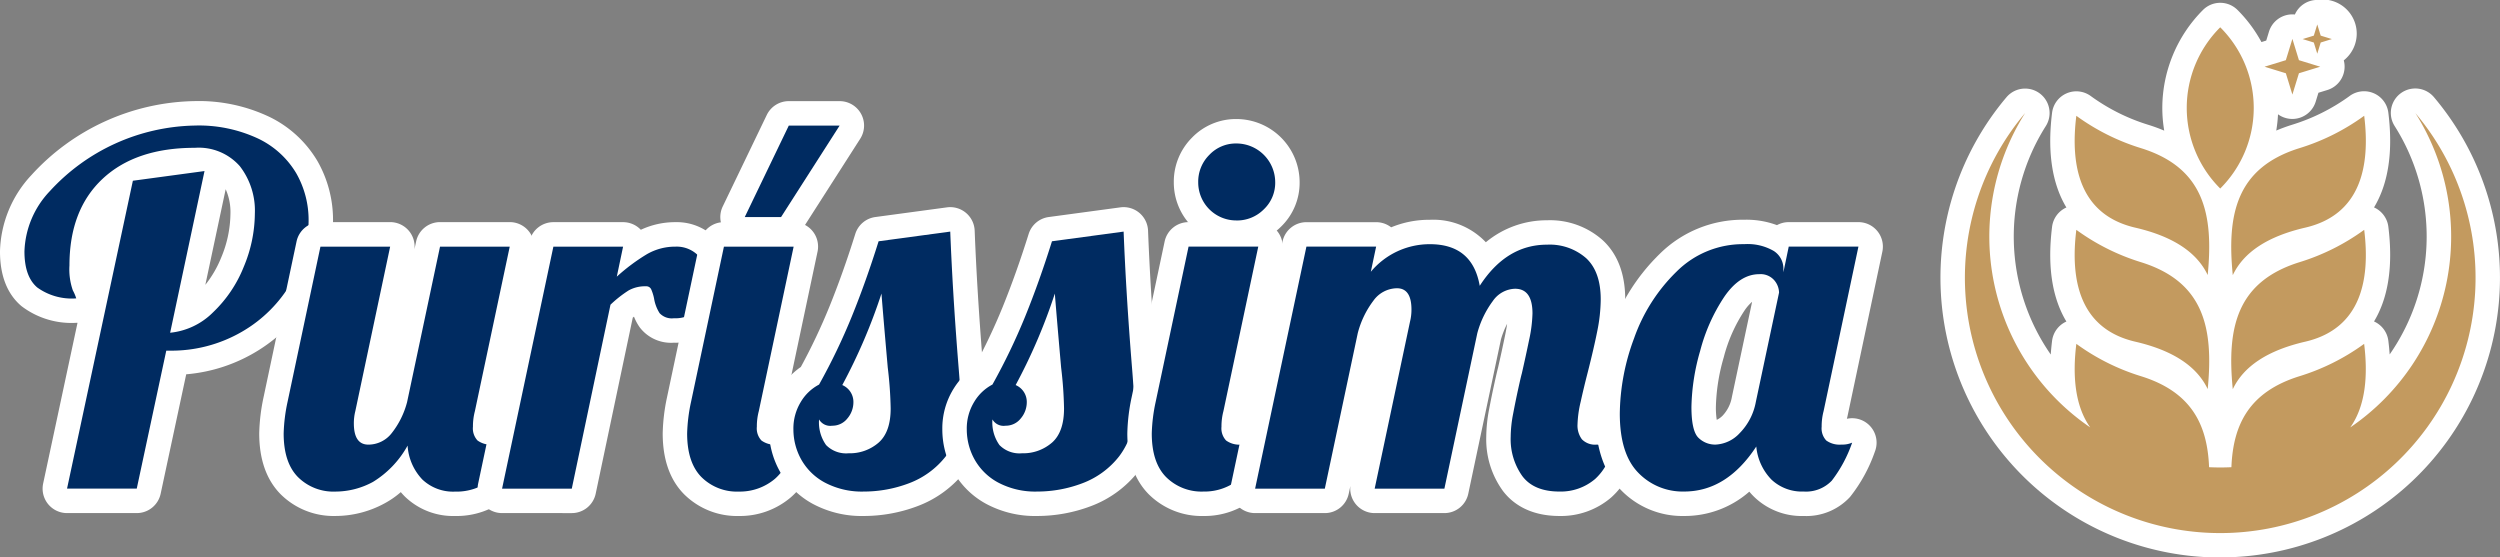 <svg xmlns="http://www.w3.org/2000/svg" width="331.707" height="73.969" viewBox="0 0 331.707 73.969">
  <rect x="0" y="0" width="331.707" height="73.969" fill="#808080" stroke="none"/>
  <g id="logo" transform="translate(-87.856 -333.718)">
    <g id="Grupo_91" data-name="Grupo 91" transform="translate(87.856 347.138)">
      <path id="Caminho_272" data-name="Caminho 272" d="M96.752,404.927a3.243,3.243,0,0,1-3.171-3.922l4.559-21.324c-.055,0-.112,0-.168,0a10.936,10.936,0,0,1-7.271-2.218c-1.888-1.6-2.846-4.044-2.846-7.257a15.333,15.333,0,0,1,4.166-10.121,29.96,29.96,0,0,1,21.622-9.821,21.812,21.812,0,0,1,9.95,2.088,14.991,14.991,0,0,1,6.384,5.869,15.758,15.758,0,0,1,2.067,7.939,19.516,19.516,0,0,1-2.708,9.769,21.513,21.513,0,0,1-16.773,10.584l-3.391,15.844A3.244,3.244,0,0,1,106,404.927ZM115.1,374.643a14.423,14.423,0,0,0,2.1-3.609,15.384,15.384,0,0,0,1.232-5.832,7.464,7.464,0,0,0-.632-3.248Z" transform="translate(-87.856 -350.269)" fill="#fff"/>
      <path id="Caminho_273" data-name="Caminho 273" d="M129.559,366.922a12.5,12.5,0,0,0-1.638-6.326A11.754,11.754,0,0,0,122.879,356a18.567,18.567,0,0,0-8.478-1.734,26.73,26.73,0,0,0-19.173,8.7,12.145,12.145,0,0,0-3.371,8q0,3.34,1.7,4.785a7.843,7.843,0,0,0,5.171,1.446,5.636,5.636,0,0,0-.45-1.06,8.423,8.423,0,0,1-.449-3.308q0-7.385,4.4-11.5t12.235-4.111a7.259,7.259,0,0,1,5.973,2.441,9.643,9.643,0,0,1,1.991,6.294,18.52,18.52,0,0,1-1.477,7.065,17.023,17.023,0,0,1-4.078,6.037,9.34,9.34,0,0,1-5.685,2.7l4.56-21.453-9.505,1.285-8.735,40.849h9.249l3.918-18.306H111a18.632,18.632,0,0,0,9.762-2.537,17.936,17.936,0,0,0,6.519-6.519A16.231,16.231,0,0,0,129.559,366.922Z" transform="translate(-88.613 -351.026)" fill="#002b61"/>
      <path id="Caminho_274" data-name="Caminho 274" d="M156.255,409.058a9.2,9.2,0,0,1-6.606-2.532c-.206-.2-.4-.414-.589-.635a11.733,11.733,0,0,1-2.167,1.5,13.685,13.685,0,0,1-6.5,1.665,9.954,9.954,0,0,1-7.291-2.9c-1.875-1.906-2.826-4.617-2.826-8.054a25.162,25.162,0,0,1,.577-4.811l4.375-20.655a3.243,3.243,0,0,1,3.173-2.571h9.249a3.243,3.243,0,0,1,3.222,3.612l.221-1.041a3.244,3.244,0,0,1,3.173-2.571h9.249a3.244,3.244,0,0,1,3.173,3.915l-4.624,21.838c-.012.055-.025.111-.04.166-.025.092-.047.188-.065.286l.095-.035a3.244,3.244,0,0,1,4.566,3.212,9.97,9.97,0,0,1-3.4,7.175A10.527,10.527,0,0,1,156.255,409.058Z" transform="translate(-95.881 -354.015)" fill="#fff"/>
      <path id="Caminho_275" data-name="Caminho 275" d="M163.532,400.181a5.149,5.149,0,0,1-1.51.161A3.008,3.008,0,0,1,160,399.8a2.353,2.353,0,0,1-.611-1.831,7.961,7.961,0,0,1,.257-2.055l4.625-21.837h-9.249l-4.368,20.617a11.181,11.181,0,0,1-2.055,4.143,3.922,3.922,0,0,1-3.084,1.509q-1.926,0-1.927-2.826a6.623,6.623,0,0,1,.192-1.606l4.625-21.837h-9.249l-4.368,20.617a22.379,22.379,0,0,0-.513,4.175q0,3.854,1.895,5.78a6.666,6.666,0,0,0,4.978,1.927,10.446,10.446,0,0,0,4.978-1.284,12.977,12.977,0,0,0,4.592-4.817,7.18,7.18,0,0,0,1.959,4.5,5.928,5.928,0,0,0,4.336,1.605,7.338,7.338,0,0,0,4.881-1.67,6.831,6.831,0,0,0,2.248-4.945A5.935,5.935,0,0,1,163.532,400.181Z" transform="translate(-96.638 -354.772)" fill="#002b61"/>
      <path id="Caminho_276" data-name="Caminho 276" d="M169.258,408.673a3.243,3.243,0,0,1-3.173-3.916l6.808-32.114a3.244,3.244,0,0,1,3.173-2.571h9.249a3.245,3.245,0,0,1,2.354,1.012,10.7,10.7,0,0,1,4.583-1.012,7.234,7.234,0,0,1,5.724,2.568,8.305,8.305,0,0,1,1.951,5.493,8.15,8.15,0,0,1-2.008,5.394,7.439,7.439,0,0,1-5.859,2.537,5.208,5.208,0,0,1-4.534-2.032,6.65,6.65,0,0,1-.765-1.423l-.163.135L181.68,406.1a3.244,3.244,0,0,1-3.174,2.575Z" transform="translate(-102.642 -354.015)" fill="#fff"/>
      <path id="Caminho_277" data-name="Caminho 277" d="M197.44,378.89a5.117,5.117,0,0,0-1.189-3.4,4.015,4.015,0,0,0-3.243-1.412,7.472,7.472,0,0,0-3.821,1.027,25.713,25.713,0,0,0-3.95,2.955l.835-3.982h-9.249l-6.808,32.114h9.249L184.4,381.78a15.632,15.632,0,0,1,2.408-1.894,4.436,4.436,0,0,1,2.28-.547.717.717,0,0,1,.706.385,5.911,5.911,0,0,1,.386,1.221,5.122,5.122,0,0,0,.739,1.959,2.2,2.2,0,0,0,1.894.674,4.259,4.259,0,0,0,3.4-1.412A4.865,4.865,0,0,0,197.44,378.89Z" transform="translate(-103.399 -354.772)" fill="#002b61"/>
      <path id="Caminho_278" data-name="Caminho 278" d="M208.971,368.894a3.243,3.243,0,0,1-2.922-4.65l5.844-12.14a3.243,3.243,0,0,1,2.922-1.836h6.744a3.243,3.243,0,0,1,2.732,4.991l-7.772,12.14a3.243,3.243,0,0,1-2.732,1.494Z" transform="translate(-110.155 -350.269)" fill="#fff"/>
      <path id="Caminho_279" data-name="Caminho 279" d="M222.316,354.269h-6.744l-5.845,12.139h4.817Z" transform="translate(-110.912 -351.026)" fill="#002b61"/>
      <path id="Caminho_280" data-name="Caminho 280" d="M206.416,409.058a9.952,9.952,0,0,1-7.29-2.9c-1.874-1.9-2.825-4.614-2.825-8.053a25.154,25.154,0,0,1,.576-4.811l4.375-20.655a3.244,3.244,0,0,1,3.173-2.571h9.249a3.244,3.244,0,0,1,3.173,3.915l-4.625,21.838c-.011.055-.024.111-.039.166-.023.083-.043.169-.06.258.029-.01.058-.02.084-.032a3.244,3.244,0,0,1,4.508,3.242,9.962,9.962,0,0,1-3.427,7.137A10.389,10.389,0,0,1,206.416,409.058Z" transform="translate(-108.372 -354.015)" fill="#fff"/>
      <path id="Caminho_281" data-name="Caminho 281" d="M210.16,399.8a2.353,2.353,0,0,1-.611-1.831,7.961,7.961,0,0,1,.257-2.055l4.625-21.837h-9.249l-4.368,20.617a22.308,22.308,0,0,0-.513,4.175q0,3.854,1.894,5.78a6.668,6.668,0,0,0,4.978,1.927,7.2,7.2,0,0,0,4.785-1.7,6.813,6.813,0,0,0,2.28-4.914,5.174,5.174,0,0,1-2.055.385A3.008,3.008,0,0,1,210.16,399.8Z" transform="translate(-109.129 -354.772)" fill="#002b61"/>
      <path id="Caminho_282" data-name="Caminho 282" d="M226.308,408.593a13.729,13.729,0,0,1-6.79-1.6,11.025,11.025,0,0,1-4.411-4.365,11.434,11.434,0,0,1-1.421-5.5,9.991,9.991,0,0,1,1.5-5.425,9.7,9.7,0,0,1,2.733-2.883,78.782,78.782,0,0,0,3.78-7.974c1.2-2.955,2.357-6.209,3.443-9.674a3.243,3.243,0,0,1,2.66-2.244l9.506-1.284a3.244,3.244,0,0,1,3.675,3.088c.21,5.4.575,11.343,1.084,17.656.222,2.681.332,4.6.332,5.848a13.2,13.2,0,0,1-2.7,8.441,14.413,14.413,0,0,1-6.318,4.617A20.175,20.175,0,0,1,226.308,408.593Z" transform="translate(-111.661 -353.551)" fill="#fff"/>
      <path id="Caminho_283" data-name="Caminho 283" d="M238.5,371.617l-9.506,1.284q-1.671,5.332-3.533,9.924a81.857,81.857,0,0,1-4.367,9.088,6.118,6.118,0,0,0-2.409,2.281,6.764,6.764,0,0,0-.995,3.693,8.18,8.18,0,0,0,1.027,3.949,7.8,7.8,0,0,0,3.148,3.083,10.491,10.491,0,0,0,5.2,1.189,16.868,16.868,0,0,0,5.941-1.092,11.171,11.171,0,0,0,4.914-3.6A10.007,10.007,0,0,0,239.91,395q0-1.734-.321-5.588Q238.819,379.839,238.5,371.617Zm-9.506,28a5.812,5.812,0,0,1-3.982,1.413,3.718,3.718,0,0,1-2.987-1.092,5.169,5.169,0,0,1-.931-3.4,1.706,1.706,0,0,0,1.734.835,2.526,2.526,0,0,0,2.023-.963,3.326,3.326,0,0,0,.8-2.184,2.429,2.429,0,0,0-1.477-2.248,74.351,74.351,0,0,0,5.2-12.14q.192,2.505.835,9.827a52.385,52.385,0,0,1,.385,5.4Q230.6,398.208,228.992,399.62Z" transform="translate(-112.418 -354.308)" fill="#002b61"/>
      <path id="Caminho_284" data-name="Caminho 284" d="M254.68,408.593a13.729,13.729,0,0,1-6.79-1.6,11.024,11.024,0,0,1-4.41-4.365,11.426,11.426,0,0,1-1.421-5.5,9.991,9.991,0,0,1,1.5-5.425,9.7,9.7,0,0,1,2.733-2.883,78.788,78.788,0,0,0,3.78-7.974c1.2-2.955,2.357-6.209,3.443-9.674a3.243,3.243,0,0,1,2.66-2.244l9.506-1.284a3.244,3.244,0,0,1,3.675,3.088c.21,5.4.575,11.343,1.084,17.656.222,2.681.332,4.6.332,5.848a13.2,13.2,0,0,1-2.7,8.441,14.413,14.413,0,0,1-6.318,4.617A20.175,20.175,0,0,1,254.68,408.593Z" transform="translate(-117.029 -353.551)" fill="#fff"/>
      <path id="Caminho_285" data-name="Caminho 285" d="M266.87,371.617l-9.506,1.284q-1.671,5.332-3.533,9.924a81.866,81.866,0,0,1-4.367,9.088,6.117,6.117,0,0,0-2.409,2.281,6.764,6.764,0,0,0-.995,3.693,8.18,8.18,0,0,0,1.027,3.949,7.8,7.8,0,0,0,3.148,3.083,10.491,10.491,0,0,0,5.2,1.189,16.868,16.868,0,0,0,5.941-1.092,11.171,11.171,0,0,0,4.914-3.6A10.008,10.008,0,0,0,268.283,395q0-1.734-.321-5.588Q267.191,379.839,266.87,371.617Zm-9.506,28a5.812,5.812,0,0,1-3.982,1.413,3.718,3.718,0,0,1-2.987-1.092,5.169,5.169,0,0,1-.931-3.4,1.706,1.706,0,0,0,1.734.835,2.526,2.526,0,0,0,2.023-.963,3.321,3.321,0,0,0,.8-2.184,2.429,2.429,0,0,0-1.477-2.248,74.28,74.28,0,0,0,5.2-12.14q.192,2.505.835,9.827a52.392,52.392,0,0,1,.385,5.4Q258.97,398.208,257.364,399.62Z" transform="translate(-117.785 -354.308)" fill="#002b61"/>
      <path id="Caminho_286" data-name="Caminho 286" d="M288.254,369.9a8.287,8.287,0,0,1-8.317-8.317,8.27,8.27,0,0,1,2.4-5.9,8.1,8.1,0,0,1,5.913-2.484,8.4,8.4,0,0,1,8.382,8.381,8.1,8.1,0,0,1-2.484,5.914A8.269,8.269,0,0,1,288.254,369.9Z" transform="translate(-124.194 -350.824)" fill="#fff"/>
      <path id="Caminho_287" data-name="Caminho 287" d="M289.011,367.412a5,5,0,0,0,3.628-1.477,4.845,4.845,0,0,0,1.51-3.6,5.153,5.153,0,0,0-5.138-5.138,4.844,4.844,0,0,0-3.6,1.509,5,5,0,0,0-1.477,3.629,5.044,5.044,0,0,0,5.074,5.074Z" transform="translate(-124.951 -351.58)" fill="#002b61"/>
      <path id="Caminho_288" data-name="Caminho 288" d="M282.449,409.058a9.953,9.953,0,0,1-7.291-2.9c-1.875-1.906-2.826-4.617-2.826-8.054a25.154,25.154,0,0,1,.576-4.811l4.375-20.655a3.245,3.245,0,0,1,3.174-2.571h9.249a3.244,3.244,0,0,1,3.173,3.915l-4.625,21.838c-.011.054-.025.109-.039.162-.023.085-.043.173-.06.262q.044-.015.083-.032a3.244,3.244,0,0,1,4.508,3.241,9.962,9.962,0,0,1-3.426,7.137A10.392,10.392,0,0,1,282.449,409.058Z" transform="translate(-122.756 -354.015)" fill="#fff"/>
      <path id="Caminho_289" data-name="Caminho 289" d="M288.215,400.342a3.008,3.008,0,0,1-2.023-.546,2.353,2.353,0,0,1-.611-1.831,7.927,7.927,0,0,1,.257-2.055l4.625-21.837h-9.249l-4.368,20.617a22.322,22.322,0,0,0-.514,4.175q0,3.854,1.895,5.78a6.666,6.666,0,0,0,4.978,1.927,7.2,7.2,0,0,0,4.785-1.7,6.819,6.819,0,0,0,2.28-4.914A5.177,5.177,0,0,1,288.215,400.342Z" transform="translate(-123.512 -354.772)" fill="#002b61"/>
      <path id="Caminho_290" data-name="Caminho 290" d="M332.887,408.983c-4.155,0-6.393-1.823-7.54-3.352a11.625,11.625,0,0,1-2.191-7.149,19.982,19.982,0,0,1,.378-3.653q.331-1.749.695-3.4c.293-1.336.426-1.873.5-2.157q.495-2.173.931-4.288c.122-.594.208-1.09.265-1.5a11.654,11.654,0,0,0-.816,2.055l-4.339,20.491A3.243,3.243,0,0,1,317.6,408.6h-9.249a3.243,3.243,0,0,1-3.222-3.612l-.221,1.041a3.242,3.242,0,0,1-3.173,2.571h-9.249a3.243,3.243,0,0,1-3.173-3.916l6.809-32.114A3.243,3.243,0,0,1,299.3,370h9.248a3.245,3.245,0,0,1,1.99.683,13.185,13.185,0,0,1,5.14-1,9.594,9.594,0,0,1,7.422,2.981,12.643,12.643,0,0,1,8.121-2.916,10.481,10.481,0,0,1,7.414,2.67c1.963,1.832,2.959,4.467,2.959,7.831a24.936,24.936,0,0,1-.511,4.769c-.309,1.566-.755,3.492-1.324,5.729-.33,1.275-.633,2.544-.906,3.783-.167.757-.255,1.3-.3,1.678a3.243,3.243,0,0,1,4.624,3.3,10.484,10.484,0,0,1-3.463,7.035A10.217,10.217,0,0,1,332.887,408.983Z" transform="translate(-125.955 -353.941)" fill="#fff"/>
      <path id="Caminho_291" data-name="Caminho 291" d="M336.6,399.561a3.066,3.066,0,0,1-.578-1.991,14.742,14.742,0,0,1,.418-2.986q.417-1.894.932-3.886.833-3.275,1.284-5.556A21.614,21.614,0,0,0,339.1,381q0-3.661-1.926-5.459a7.323,7.323,0,0,0-5.2-1.8q-5.394,0-8.927,5.459-.963-5.523-6.615-5.523a10.165,10.165,0,0,0-7.836,3.661L309.3,374h-9.249l-6.808,32.114h9.249l4.368-20.617a12.212,12.212,0,0,1,2.087-4.335,3.9,3.9,0,0,1,3.115-1.638q1.928,0,1.927,2.826a6.578,6.578,0,0,1-.193,1.606l-4.689,22.159h9.25l4.366-20.617a12.618,12.618,0,0,1,2.055-4.271,3.713,3.713,0,0,1,2.955-1.638q2.312,0,2.313,3.276a18.484,18.484,0,0,1-.45,3.533q-.45,2.184-.964,4.432-.129.45-.481,2.055t-.675,3.307a16.576,16.576,0,0,0-.322,3.05,8.432,8.432,0,0,0,1.541,5.2q1.542,2.057,4.946,2.055a7.03,7.03,0,0,0,4.721-1.67,7.327,7.327,0,0,0,2.345-4.945,4.109,4.109,0,0,1-2.119.385A2.441,2.441,0,0,1,336.6,399.561Z" transform="translate(-126.712 -354.697)" fill="#002b61"/>
      <path id="Caminho_292" data-name="Caminho 292" d="M376.57,408.983a9.064,9.064,0,0,1-6.52-2.479,9.218,9.218,0,0,1-.7-.749,13.006,13.006,0,0,1-8.648,3.228,11.339,11.339,0,0,1-8.425-3.484c-2.23-2.289-3.36-5.686-3.36-10.1a32.721,32.721,0,0,1,2.087-11.09,26.32,26.32,0,0,1,6.45-10.094,15.647,15.647,0,0,1,11.212-4.539,11.626,11.626,0,0,1,4.353.718,3.233,3.233,0,0,1,1.556-.4h9.249A3.244,3.244,0,0,1,387,373.913l-4.624,21.838c-.012.055-.068.278-.081.336a3.243,3.243,0,0,1,3.716,4.353,20.439,20.439,0,0,1-3.293,6.011A7.874,7.874,0,0,1,376.57,408.983Zm-6.851-28.418a5.821,5.821,0,0,0-1.01,1.162,20.5,20.5,0,0,0-2.755,6.214,25.371,25.371,0,0,0-1.04,6.559,10.5,10.5,0,0,0,.113,1.728,2.723,2.723,0,0,0,.79-.568,4.815,4.815,0,0,0,1.227-2.5Z" transform="translate(-137.245 -353.941)" fill="#fff"/>
      <path id="Caminho_293" data-name="Caminho 293" d="M380.313,399.721a2.356,2.356,0,0,1-.61-1.831,7.927,7.927,0,0,1,.256-2.055L384.583,374h-9.248l-.707,3.4v-.45a2.772,2.772,0,0,0-1.284-2.376,6.883,6.883,0,0,0-3.918-.9,12.452,12.452,0,0,0-8.96,3.628,22.989,22.989,0,0,0-5.652,8.864,29.356,29.356,0,0,0-1.894,9.987q0,5.333,2.44,7.836a8.167,8.167,0,0,0,6.1,2.505q5.651,0,9.57-5.973a7.231,7.231,0,0,0,2.023,4.4,5.9,5.9,0,0,0,4.271,1.574,4.723,4.723,0,0,0,3.726-1.446,17.714,17.714,0,0,0,2.7-5.042,3.2,3.2,0,0,1-1.413.257A3.008,3.008,0,0,1,380.313,399.721Zm-9.345-5.107a7.924,7.924,0,0,1-2.151,4.143,4.64,4.64,0,0,1-3.18,1.509,3.153,3.153,0,0,1-2.279-.9q-.933-.9-.932-4.111a28.44,28.44,0,0,1,1.156-7.418,23.645,23.645,0,0,1,3.211-7.194q2.055-2.986,4.625-2.986a2.4,2.4,0,0,1,1.991.8,2.609,2.609,0,0,1,.642,1.638Z" transform="translate(-138.001 -354.697)" fill="#002b61"/>
    </g>
    <path id="Caminho_294" data-name="Caminho 294" d="M442.514,407.687a37.119,37.119,0,0,1-28.357-61.072,3.244,3.244,0,0,1,5.215,3.833,27.4,27.4,0,0,0,.657,30.308q.061-.885.175-1.811a3.246,3.246,0,0,1,1.9-2.565c-1.674-2.775-2.617-6.782-1.9-12.567a3.246,3.246,0,0,1,1.9-2.565c-1.673-2.775-2.617-6.782-1.9-12.567a3.243,3.243,0,0,1,5.144-2.212A25.975,25.975,0,0,0,433,350.287a21.876,21.876,0,0,1,2.085.765,18.11,18.11,0,0,1-.255-3.017,18.459,18.459,0,0,1,5.4-13,3.243,3.243,0,0,1,4.575,0,18.25,18.25,0,0,1,3.179,4.264l.637-.2.362-1.182a3.246,3.246,0,0,1,3.1-2.291,3.321,3.321,0,0,1,.337.018,3.243,3.243,0,0,1,2.967-1.934h0a4.525,4.525,0,0,1,3.522,8.017,3.281,3.281,0,0,1,.109.835,3.243,3.243,0,0,1-2.291,3.1l-1.182.363-.363,1.182a3.242,3.242,0,0,1-5,1.677,18.288,18.288,0,0,1-.234,2.159,22.123,22.123,0,0,1,2.089-.768,25.978,25.978,0,0,0,7.641-3.816,3.242,3.242,0,0,1,5.143,2.211c.718,5.785-.226,9.792-1.9,12.569a3.241,3.241,0,0,1,1.9,2.563c.718,5.785-.226,9.793-1.9,12.568a3.241,3.241,0,0,1,1.9,2.564q.116.927.175,1.812a27.4,27.4,0,0,0,.659-30.308,3.243,3.243,0,0,1,5.214-3.832,37.118,37.118,0,0,1-28.358,61.071Z" transform="translate(-60.073)" fill="#fff" fill-rule="evenodd"/>
    <path id="Caminho_295" data-name="Caminho 295" d="M469.152,349.466a33.878,33.878,0,1,1-51.761,0,30.641,30.641,0,0,0,8.633,41.721c-2.059-2.888-2.357-6.94-1.844-11.089a29.106,29.106,0,0,0,8.6,4.3c6.6,2.064,8.788,6.333,9.011,12.067.492.023.985.036,1.482.036s.992-.012,1.482-.036c.224-5.733,2.411-10,9.011-12.067a29.112,29.112,0,0,0,8.6-4.3c.513,4.149.215,8.2-1.844,11.09a30.646,30.646,0,0,0,8.634-41.723m-13.01-11.747.456,1.485,1.485.456-1.485.457-.456,1.486-.457-1.486-1.485-.457,1.485-.456Zm-3.3,1.915-.868,2.826-2.826.868,2.826.868.868,2.825.868-2.825,2.825-.868-2.825-.868Zm-7.9,46.465q2.161-4.56,9.588-6.285c7.382-1.705,8.668-8.152,7.839-14.845a29.11,29.11,0,0,1-8.6,4.3C445.446,371.87,444.134,377.975,444.935,386.1Zm0-15.132q2.161-4.558,9.588-6.285c7.382-1.706,8.668-8.152,7.839-14.846a29.091,29.091,0,0,1-8.6,4.3C445.446,356.738,444.134,362.843,444.935,370.967ZM441.608,386.1c.8-8.124-.512-14.229-8.83-16.83a29.1,29.1,0,0,1-8.6-4.3c-.829,6.693.457,13.14,7.84,14.845Q439.445,381.539,441.608,386.1Zm0-15.132c.8-8.124-.512-14.228-8.83-16.829a29.085,29.085,0,0,1-8.6-4.3c-.829,6.694.457,13.14,7.84,14.846Q439.445,366.409,441.608,370.967Zm1.663-11.478a15.091,15.091,0,0,0,0-21.393,15.1,15.1,0,0,0,0,21.393Z" transform="translate(-60.829 -0.757)" fill="#c39a5f" fill-rule="evenodd"/>
  </g>
</svg>
